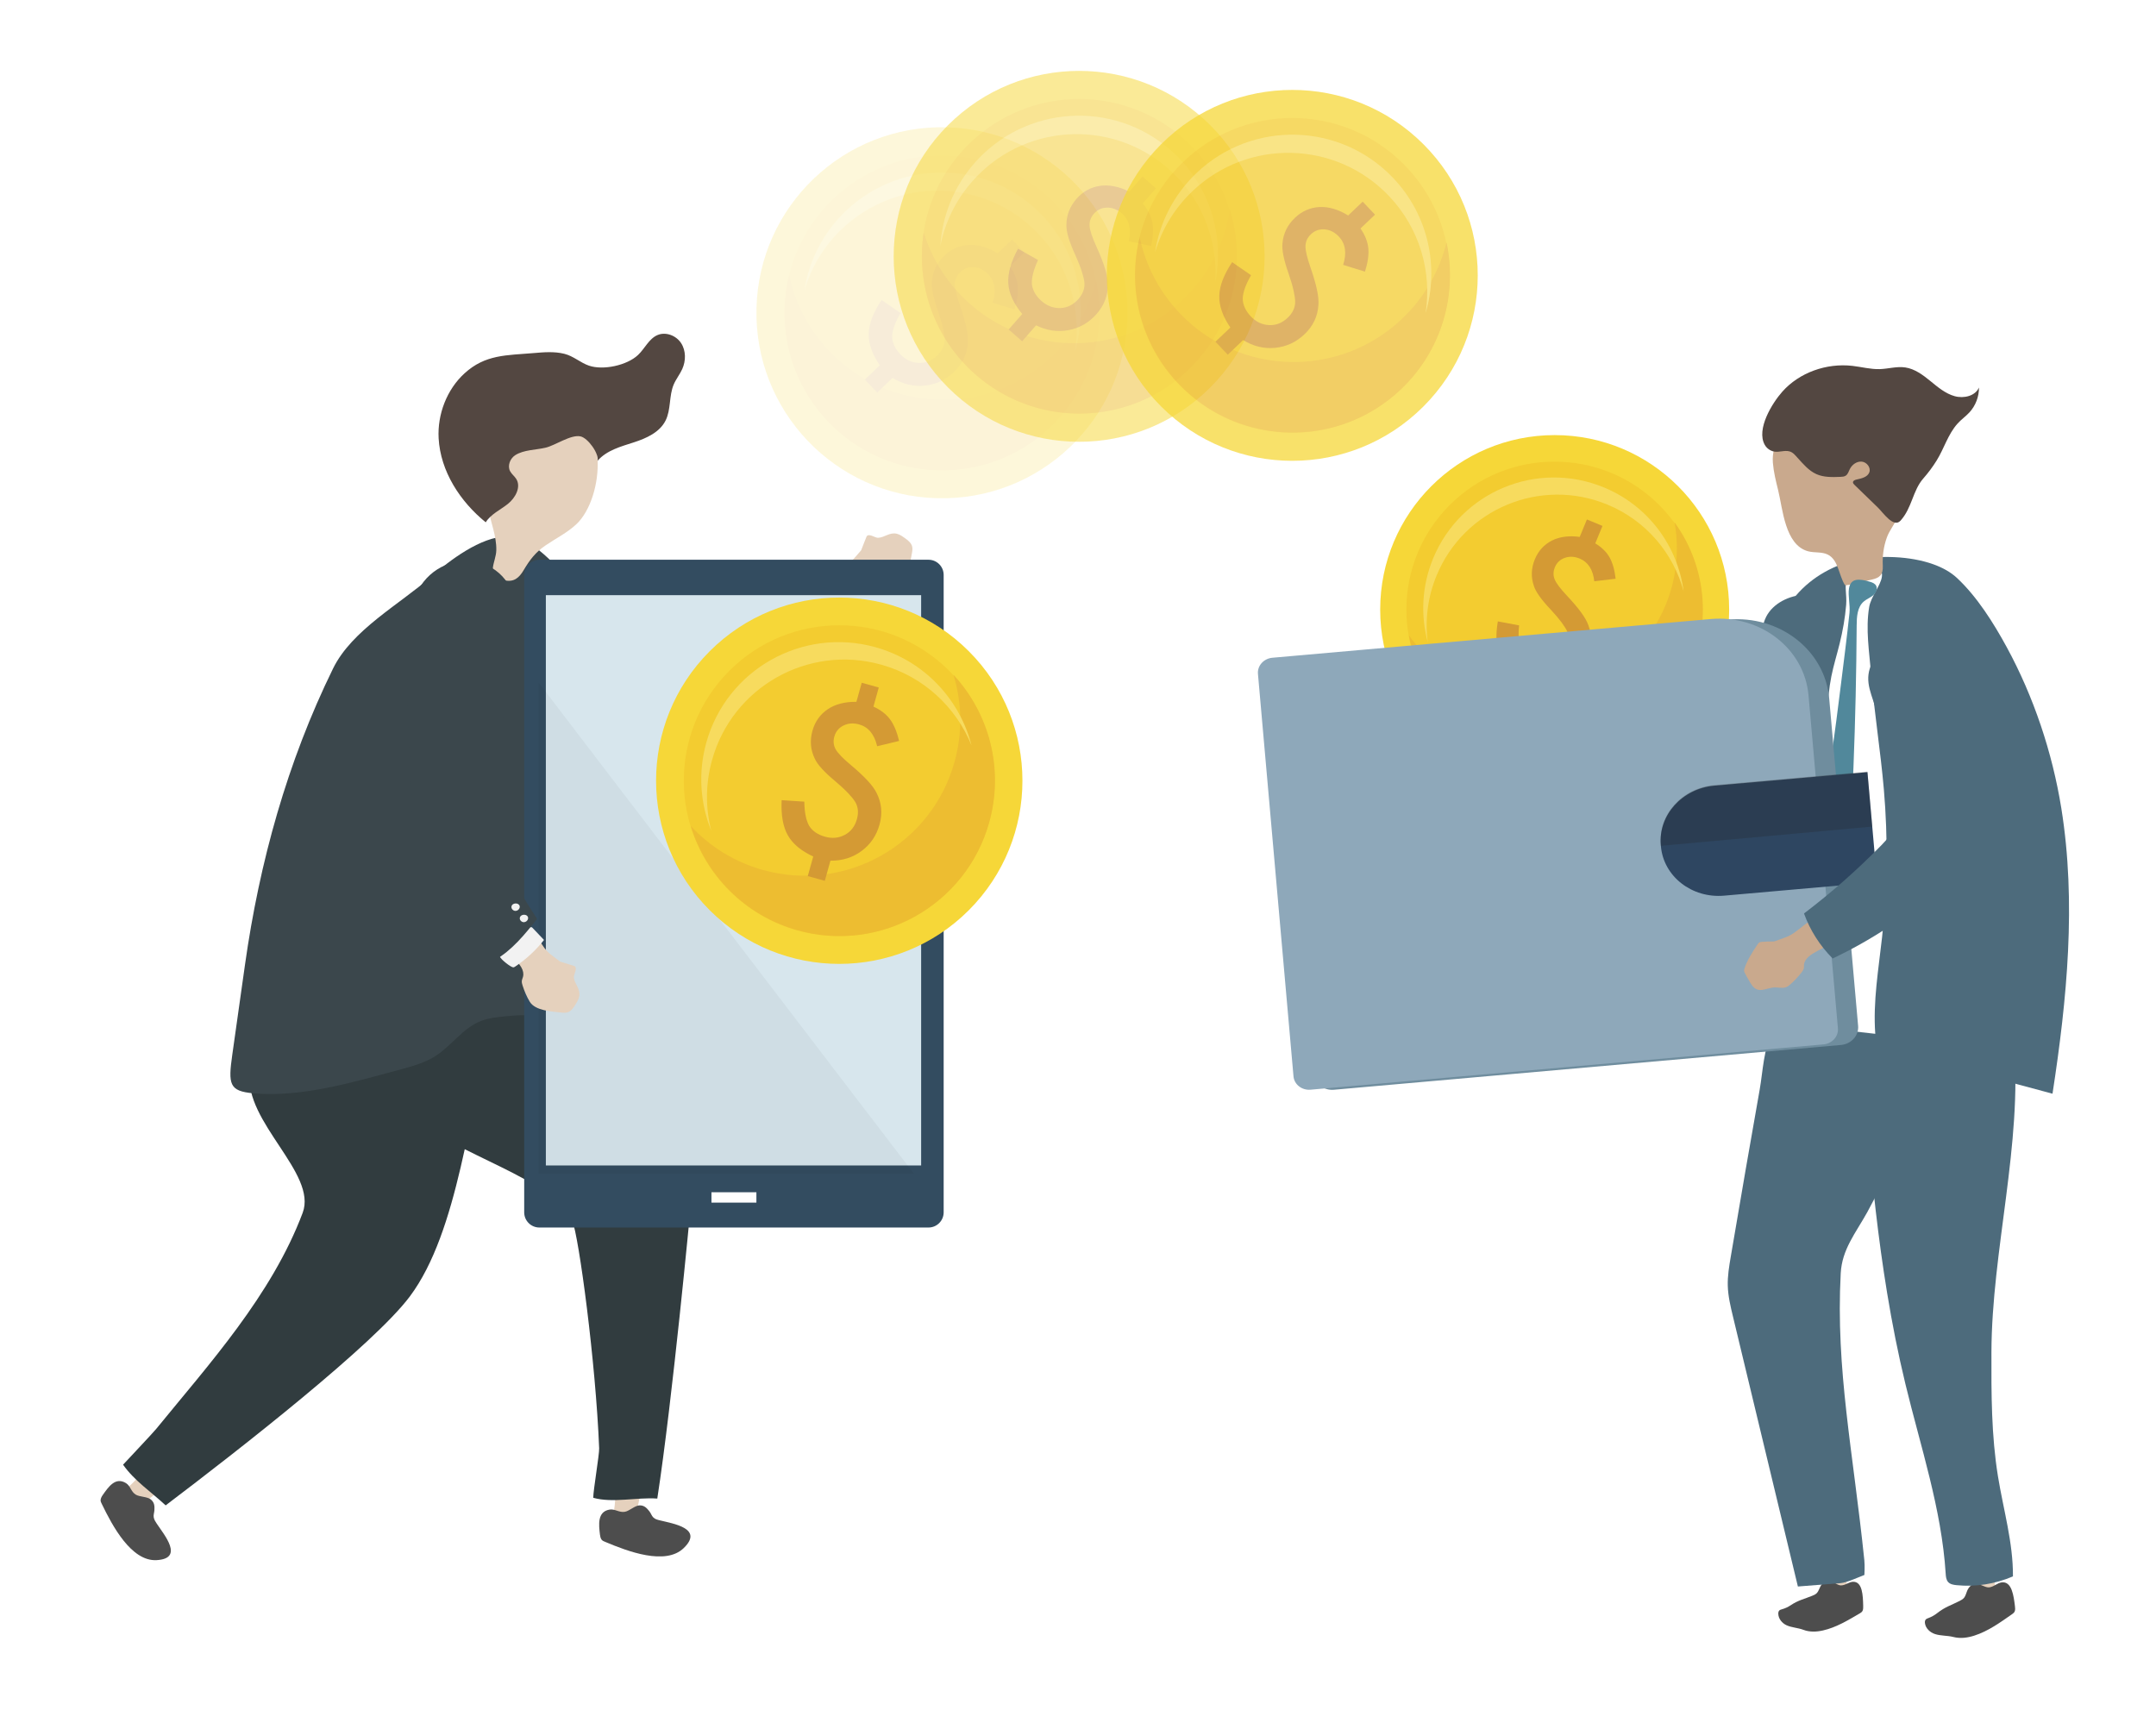 <?xml version="1.0" encoding="utf-8"?>
<!-- Generator: Adobe Illustrator 27.5.0, SVG Export Plug-In . SVG Version: 6.00 Build 0)  -->
<svg version="1.1" xmlns="http://www.w3.org/2000/svg" xmlns:xlink="http://www.w3.org/1999/xlink" x="0px" y="0px"
	 viewBox="0 0 1122 900" style="enable-background:new 0 0 1122 900;" xml:space="preserve">
<g id="background">
	<rect x="0" y="0" style="fill:#FFFFFF;" width="1122" height="900"/>
</g>
<g id="object">
	<g style="opacity:0.19;">
		<g>
			<g>
				
					<ellipse transform="matrix(0.025 -1 1 0.025 315.024 648.864)" style="fill:#F6D738;" cx="490.166" cy="162.928" rx="96.53" ry="96.53"/>
			</g>
			<g>
				
					<ellipse transform="matrix(0.025 -1 1 0.025 315.024 648.864)" style="fill:#F3CC30;" cx="490.166" cy="162.928" rx="81.924" ry="81.924"/>
			</g>
			<g>
				<path style="fill:#EDBD31;" d="M570.37,145.795c-3.606,14.689-11.318,28.554-23.091,39.752
					c-32.784,31.183-84.639,29.885-115.821-2.899c-10.83-11.386-17.738-25.073-20.774-39.395
					c-6.435,26.215,0.208,55.059,20.192,76.07c31.183,32.784,83.038,34.082,115.821,2.899
					C568.096,201.869,576.076,172.71,570.37,145.795z"/>
			</g>
			<g>
				<path style="fill:#F7DB5E;" d="M438.164,119.132c28.94-27.526,74.714-26.38,102.24,2.559
					c16.089,16.916,22.378,39.582,19.051,60.995c7.102-23.989,1.546-51.007-16.935-70.437c-27.526-28.94-73.301-30.085-102.24-2.559
					c-12.024,11.437-19.245,26.024-21.61,41.245C422.146,139.194,428.654,128.178,438.164,119.132z"/>
			</g>
			<path style="fill:#D49A34;" d="M533.14,131.386l-7.562,7.193c2.398,3.5,3.756,6.937,4.073,10.309
				c0.317,3.373-0.262,7.426-1.736,12.16l-11.362-3.523c1.962-6.178,1.206-11.094-2.267-14.746
				c-2.153-2.264-4.609-3.505-7.365-3.725c-2.757-0.22-5.138,0.625-7.144,2.533c-1.827,1.737-2.77,3.785-2.828,6.144
				c-0.058,2.308,0.815,6.034,2.62,11.176c1.545,4.458,2.661,8.296,3.346,11.515c0.685,3.219,0.938,5.893,0.76,8.023
				c-0.374,5.892-2.785,10.954-7.235,15.186c-4.373,4.16-9.479,6.518-15.318,7.074c-5.79,0.558-11.331-0.786-16.622-4.032
				l-7.987,7.597l-6.422-6.752l7.755-7.377c-3.972-5.825-5.894-11.321-5.764-16.49c0.129-5.169,2.359-11.014,6.691-17.535l9.849,6.8
				c-2.809,4.877-4.255,8.946-4.336,12.208c0.068,3.266,1.485,6.352,4.25,9.259c2.691,2.829,5.855,4.327,9.492,4.494
				c3.586,0.165,6.808-1.11,9.663-3.826c2.546-2.422,3.845-5.152,3.896-8.189c-0.013-1.507-0.29-3.484-0.831-5.934
				c-0.542-2.449-1.409-5.409-2.603-8.879c-2.509-7.119-3.571-12.356-3.185-15.71c0.43-5.162,2.601-9.602,6.511-13.321
				c1.852-1.762,3.856-3.105,6.014-4.031c2.157-0.925,4.418-1.446,6.781-1.563c2.363-0.116,4.803,0.196,7.321,0.937
				c2.517,0.741,5.037,1.896,7.559,3.466l7.562-7.193L533.14,131.386z"/>
		</g>
	</g>
	<g style="opacity:0.52;">
		<g>
			<g>
				
					<ellipse transform="matrix(0.707 -0.707 0.707 0.707 70.207 436.216)" style="fill:#F6D738;" cx="561.662" cy="133.361" rx="96.53" ry="96.53"/>
			</g>
			<g>
				
					<ellipse transform="matrix(0.707 -0.707 0.707 0.707 70.207 436.216)" style="fill:#F3CC30;" cx="561.662" cy="133.361" rx="81.924" ry="81.924"/>
			</g>
			<g>
				<path style="fill:#EDBD31;" d="M639.964,108.967c-2.248,14.958-8.661,29.469-19.361,41.696
					c-29.796,34.049-81.552,37.497-115.601,7.702c-11.825-10.348-19.956-23.346-24.288-37.33
					c-4.012,26.694,5.24,54.81,27.062,73.905c34.049,29.796,85.806,26.348,115.601-7.702
					C642.825,165.014,648.106,135.248,639.964,108.967z"/>
			</g>
			<g>
				<path style="fill:#F7DB5E;" d="M505.874,94.503c26.302-30.057,71.989-33.1,102.046-6.799
					c17.568,15.374,25.903,37.371,24.547,58.998c4.879-24.538-3.124-50.935-23.303-68.593
					c-30.057-26.302-75.744-23.258-102.046,6.799c-10.928,12.488-16.785,27.675-17.749,43.048
					C491.758,115.945,497.231,104.38,505.874,94.503z"/>
			</g>
			<path style="fill:#D49A34;" d="M601.573,98.022l-6.873,7.854c2.708,3.266,4.374,6.564,4.999,9.894
				c0.624,3.33,0.418,7.419-0.617,12.268l-11.637-2.47c1.389-6.332,0.187-11.158-3.606-14.477c-2.351-2.057-4.91-3.069-7.674-3.036
				c-2.765,0.033-5.059,1.092-6.883,3.175c-1.66,1.897-2.412,4.022-2.255,6.377c0.153,2.304,1.363,5.934,3.631,10.89
				c1.946,4.298,3.408,8.018,4.385,11.161c0.976,3.143,1.473,5.782,1.49,7.92c0.166,5.901-1.772,11.163-5.816,15.784
				c-3.975,4.542-8.844,7.357-14.607,8.445c-5.715,1.085-11.355,0.253-16.922-2.495l-7.259,8.295l-7.013-6.137l7.049-8.055
				c-4.488-5.437-6.905-10.735-7.248-15.895c-0.344-5.159,1.342-11.184,5.06-18.073l10.429,5.871
				c-2.352,5.113-3.419,9.297-3.201,12.553c0.367,3.246,2.059,6.19,5.079,8.832c2.938,2.571,6.226,3.774,9.863,3.607
				c3.586-0.163,6.678-1.728,9.273-4.693c2.314-2.645,3.358-5.482,3.131-8.511c-0.151-1.499-0.608-3.443-1.37-5.833
				c-0.763-2.39-1.898-5.257-3.403-8.604c-3.149-6.86-4.685-11.978-4.608-15.354c-0.044-5.179,1.712-9.799,5.266-13.86
				c1.683-1.924,3.556-3.445,5.621-4.564c2.064-1.118,4.267-1.844,6.61-2.176c2.342-0.332,4.801-0.244,7.376,0.264
				c2.574,0.508,5.19,1.428,7.844,2.76l6.873-7.854L601.573,98.022z"/>
		</g>
	</g>
	<g style="opacity:0.75;">
		<g>
			<g>
				
					<ellipse transform="matrix(0.707 -0.707 0.707 0.707 95.705 517.558)" style="fill:#F6D738;" cx="672.6" cy="143.253" rx="96.53" ry="96.53"/>
			</g>
			<g>
				
					<ellipse transform="matrix(0.707 -0.707 0.707 0.707 95.705 517.558)" style="fill:#F3CC30;" cx="672.6" cy="143.253" rx="81.924" ry="81.924"/>
			</g>
			<g>
				<path style="fill:#EDBD31;" d="M752.804,126.119c-3.606,14.689-11.318,28.553-23.091,39.752
					c-32.784,31.183-84.639,29.885-115.821-2.899c-10.83-11.386-17.738-25.073-20.774-39.394
					c-6.435,26.215,0.208,55.059,20.192,76.07c31.183,32.784,83.038,34.082,115.821,2.899
					C750.529,182.193,758.51,153.035,752.804,126.119z"/>
			</g>
			<g>
				<path style="fill:#F7DB5E;" d="M620.598,99.457c28.94-27.526,74.714-26.38,102.24,2.559
					c16.089,16.916,22.378,39.582,19.051,60.995c7.102-23.989,1.546-51.007-16.935-70.437c-27.526-28.94-73.301-30.085-102.24-2.559
					c-12.024,11.437-19.245,26.024-21.61,41.245C604.58,119.519,611.088,108.503,620.598,99.457z"/>
			</g>
			<path style="fill:#D49A34;" d="M715.574,111.711l-7.562,7.193c2.398,3.5,3.756,6.937,4.074,10.309
				c0.317,3.373-0.262,7.426-1.736,12.16l-11.362-3.523c1.962-6.178,1.207-11.094-2.267-14.746
				c-2.153-2.264-4.609-3.505-7.365-3.725c-2.757-0.22-5.138,0.625-7.144,2.533c-1.827,1.738-2.77,3.785-2.828,6.144
				c-0.058,2.308,0.815,6.034,2.62,11.176c1.545,4.458,2.661,8.296,3.346,11.515c0.685,3.219,0.938,5.893,0.76,8.023
				c-0.374,5.892-2.785,10.954-7.235,15.186c-4.373,4.16-9.479,6.518-15.318,7.074c-5.79,0.558-11.331-0.786-16.622-4.032
				l-7.987,7.597l-6.422-6.752l7.755-7.377c-3.972-5.825-5.894-11.321-5.765-16.491c0.129-5.169,2.359-11.014,6.691-17.535
				l9.849,6.8c-2.809,4.877-4.255,8.945-4.336,12.208c0.068,3.266,1.485,6.352,4.25,9.259c2.691,2.829,5.855,4.327,9.492,4.494
				c3.586,0.165,6.808-1.11,9.663-3.826c2.546-2.422,3.845-5.152,3.896-8.189c-0.013-1.507-0.29-3.485-0.831-5.934
				c-0.542-2.449-1.409-5.409-2.603-8.879c-2.509-7.119-3.571-12.356-3.185-15.711c0.43-5.162,2.601-9.602,6.511-13.321
				c1.852-1.762,3.856-3.105,6.014-4.031c2.157-0.925,4.418-1.446,6.781-1.563c2.363-0.116,4.803,0.196,7.321,0.937
				c2.517,0.741,5.037,1.896,7.559,3.466l7.562-7.193L715.574,111.711z"/>
		</g>
	</g>
	<g>
		<path style="fill:#E5D1BD;" d="M467.94,278.214c-0.38-0.17-0.772-0.311-1.179-0.414c-3.794-0.954-6.381,1.98-9.855,2.092
			c-1.549,0.05-5.195-2.819-6.044-0.387c-0.306,0.9-1.595,3.842-2.704,6.873c-1.765,2.021-3.443,4.126-5.39,5.972
			c-4.929,4.67-20.828,8.712-18.15,17.653c0.518,1.729,1.056,3.499,2.143,4.94c0.888,1.178,2.096,2.069,3.322,2.886
			c0.956,0.636,2.321,1.875,3.419,1.657c1.152-0.229,3.047-2.506,3.98-3.272c2.664-2.189,5.328-4.379,7.993-6.569
			c2.613-2.148,5.891-4.433,9.089-3.338c0.7,0.24,1.348,0.635,2.073,0.777c0.819,0.16,1.662-0.016,2.472-0.215
			c2.968-0.729,5.952-1.715,8.679-3.12c4.874-2.515,5.871-11.067,6.775-15.814c0.225-1.182,0.419-2.413,0.11-3.576
			c-0.502-1.891-2.196-3.179-3.783-4.319C469.95,279.367,468.988,278.682,467.94,278.214z"/>
		<path style="fill:#3B474C;" d="M370.513,358.054c4.318,0.327,8.698,0.652,12.949-0.178c3.389-0.661,6.594-2.037,9.731-3.483
			c19.455-8.962,37.504-20.982,53.286-35.487c-4.238-9.159-10.304-17.464-17.736-24.279c-15.335,8.638-31.357,16.05-47.865,22.141
			c-3.376,1.246-6.818,2.447-10.403,2.746c-5.165,0.432-10.281-1.026-15.261-2.469c-19.311-5.597-38.621-11.194-57.932-16.792
			c-11.651-3.377-23.749-6.788-35.742-4.978c-33.254,5.02-31.804,47.629-1.245,54.753
			C294.605,358.029,335.286,355.383,370.513,358.054z"/>
	</g>
	<g>
		<g>
			<g>
				<g>
					<path style="fill:#E5D1BD;" d="M64.048,776.042c2.363,3.086,5.402,5.417,8.093,8.141c10.687-7.913,20.499-15.979,29.349-26.16
						c-7.604-1.296-8.785-8.022-17.962-1.382C80.559,758.792,69.143,773.03,64.048,776.042z"/>
					<path style="fill:#4D4D4D;" d="M78.543,780.43c1.851,1.582,1.925,3.354,1.813,5.518c-0.065,1.257-0.59,2.508-0.348,3.759
						c0.242,1.252,0.848,2.176,1.589,3.29c3.903,5.865,14.37,18.16-0.123,18.961c-13.161,0.727-23.055-18.003-28.427-29.104
						c-0.353-0.73-0.79-1.449-0.686-2.283c0.104-0.834,0.527-1.688,1.065-2.45c2.994-4.24,6.63-9.661,12.154-6.234
						c2.357,1.462,2.551,4.437,5.058,5.974C72.69,779.121,76.692,778.848,78.543,780.43z"/>
				</g>
				<path style="fill:#313C3F;" d="M129.971,558.41c-2.95,25.529,35.263,52.226,27.547,72.773
					c-16.141,42.98-49.069,79.135-76.215,112.466c-1.94,2.382-14.509,15.636-17.254,18.636c5.802,8.292,14.469,14.038,22.156,21.17
					c38.793-29.368,108.411-83.755,127.1-108.766c25.368-33.948,30.727-97.668,42.887-141.666c2.014-7.288,5.042-17.787,0.43-24.74
					c-3.537-5.333-8.784-7.847-15.49-9.803c-17.943-5.233-42.301-15.838-59.93-5.402
					C161.933,504.486,132.238,538.794,129.971,558.41z"/>
			</g>
			<g>
				<g>
					<path style="fill:#E5D1BD;" d="M318.653,789.925c3.92,0.81,7.867,0.415,11.792,0.844c3.149-13.703,5.634-27.137,5.805-41.396
						c-6.89,4.527-12.11,0.274-14.759,11.925C320.634,765.069,320.833,784.028,318.653,789.925z"/>
					<path style="fill:#4D4D4D;" d="M332.929,783.455c2.454,0.002,3.677,1.434,5.033,3.118c0.787,0.978,1.169,2.365,2.089,3.227
						c0.92,0.862,2.021,1.125,3.329,1.45c6.887,1.711,22.965,4.157,12.475,14.395c-9.526,9.297-29.3,1.685-40.744-3.123
						c-0.753-0.316-1.582-0.581-2.076-1.277c-0.494-0.695-0.71-1.648-0.819-2.571c-0.609-5.133-1.44-11.931,5.001-13.021
						c2.747-0.465,5.049,1.667,7.991,1.141C327.618,786.363,330.476,783.453,332.929,783.455z"/>
				</g>
				<path style="fill:#313C3F;" d="M216.204,581.706c18.85,18.521,72.798,32.117,81.575,53.436
					c3.521,8.552,12.264,74.087,14.029,118.616c0.126,3.182-3.043,21.547-3.077,25.753c10.053,2.836,22.495-0.342,33.331,0.407
					c7.916-51.31,17.251-150.941,17.251-150.941c-10.721-44.875-62.474-96.335-91.192-136.763
					c-4.757-6.696-10.319-15.867-18.856-16.994c-6.548-0.864-11.717,1.413-17.604,5.18c-15.752,10.08-63.372,26.171-66.863,46.254
					C160.982,548.604,201.721,567.475,216.204,581.706z"/>
			</g>
			<path style="fill:#3B474C;" d="M224.305,300.157c-16.41,14.447-41.12,27.661-50.977,47.764
				c-23.845,48.633-38.311,100.852-45.841,154.21c-2.202,15.606-4.404,31.212-6.607,46.817
				c-2.168,15.354-1.628,18.918,10.915,20.046c25.353,2.319,52.799-6.007,77.153-12.547c6.21-1.668,12.495-3.493,17.892-6.989
				c8.157-5.284,13.899-14.136,22.874-17.863c4.24-1.761,8.887-2.228,13.456-2.675c9.778-0.958,20.721-1.583,28.274,4.702
				c4.421,3.679,6.646,9.51,11.149,12.964c3.14-4.303-1.222-17.699-1.987-23.055c-1.174-8.22-2.194-16.47-2.372-24.781
				c-0.361-16.879,0.705-33.762,2.18-50.523c2.578-29.293,3.923-58.727,6.328-87.953c1.723-20.932,6.065-37.322-8.18-55.007
				c-7.755-9.627-21.972-26.345-34.829-26.12C250.089,279.386,233.991,291.63,224.305,300.157z"/>
			<g>
				<path style="fill:#E5D1BD;" d="M300.034,272.739c-4.752,4.501-10.731,7.433-16.136,11.121
					c-5.258,3.588-8.231,7.558-11.401,12.906c-2.29,3.862-5.057,6.484-10.289,5.182c-9.867-2.457-4.078-9.102-3.928-15.583
					c0.172-7.409-2.943-14.582-4.237-21.783c-3.739-20.806,12.467-52.355,36.973-50.547
					C317.811,216.011,314.454,259.08,300.034,272.739z"/>
			</g>
			<path style="fill:#534741;" d="M268.133,236.894c-2.685,1.736-4.164,5.495-2.675,8.329c0.797,1.517,2.272,2.567,3.186,4.017
				c2.68,4.251-0.438,9.903-4.365,13.033c-3.926,3.13-8.852,5.293-11.5,9.564c-13.358-10.848-23.579-26.567-24.512-43.773
				c-0.673-12.418,4.258-25.357,13.482-33.767c10.827-9.871,21.778-9.328,35.871-10.533c5.317-0.454,10.811-0.936,16.053,0.368
				c4.802,1.194,8.344,4.634,12.817,6.168c7.405,2.54,19.769-0.11,25.553-5.559c3.543-3.337,5.634-8.426,10.102-10.348
				c4.317-1.857,9.716,0.223,12.296,4.158c2.58,3.935,2.548,9.233,0.608,13.522c-1.263,2.793-3.247,5.217-4.446,8.038
				c-2.526,5.943-1.34,13.05-4.256,18.811c-3.085,6.097-9.943,9.17-16.43,11.28c-6.741,2.193-14.079,4.069-18.948,9.609
				c0.89-3.675-4.989-11.861-8.874-12.697c-5.027-1.082-12.988,4.641-18.138,5.873C279.001,234.174,272.523,234.057,268.133,236.894
				z"/>
		</g>
		<g>
			<g>
				<path style="fill:#334C60;" d="M483.19,638.854H280.697c-4.363,0-7.899-3.537-7.899-7.899V299.21
					c0-4.363,3.537-7.899,7.899-7.899H483.19c4.363,0,7.899,3.537,7.899,7.899v331.744
					C491.089,635.317,487.552,638.854,483.19,638.854z"/>
				<rect x="284.067" y="309.75" style="fill:#D7E6ED;" width="195.303" height="296.805"/>
				<rect x="370.25" y="620.497" style="fill:#FFFFFF;" width="23.386" height="5.397"/>
			</g>
			<polygon style="opacity:0.04;" points="280.259,355.201 280.259,610.806 475.561,610.806 			"/>
		</g>
		<g>
			<g>
				<g>
					
						<ellipse transform="matrix(0.707 -0.707 0.707 0.707 -159.363 427.904)" style="fill:#F6D738;" cx="436.845" cy="406.32" rx="95.342" ry="95.342"/>
				</g>
				<g>
					
						<ellipse transform="matrix(0.707 -0.707 0.707 0.707 -159.363 427.904)" style="fill:#F3CC30;" cx="436.845" cy="406.32" rx="80.915" ry="80.915"/>
				</g>
				<g>
					<path style="fill:#EDBD31;" d="M496.185,351.18c4.38,14.283,4.859,29.945,0.546,45.402
						c-12.013,43.043-56.645,68.199-99.688,56.186c-14.949-4.172-27.737-12.281-37.563-22.889
						c7.816,25.49,28.055,46.587,55.641,54.285c43.043,12.013,87.675-13.143,99.688-56.186
						C522.648,399.884,514.652,371.116,496.185,351.18z"/>
				</g>
				<g>
					<path style="fill:#F7DB5E;" d="M370.571,395.51c10.604-37.996,50.002-60.202,87.999-49.598
						c22.209,6.198,39.019,22.236,47.04,42.079c-6.124-23.939-24.516-44.038-50.026-51.158
						c-37.996-10.604-77.394,11.601-87.998,49.598c-4.406,15.787-3.143,31.814,2.558,45.919
						C367.145,420.634,367.086,407.996,370.571,395.51z"/>
				</g>
				<path style="fill:#D49A34;" d="M457.318,357.812l-2.771,9.929c3.805,1.754,6.697,3.981,8.674,6.68
					c1.977,2.7,3.538,6.43,4.685,11.191l-11.419,2.765c-1.465-6.233-4.594-10.019-9.389-11.357c-2.972-0.829-5.683-0.639-8.131,0.57
					c-2.449,1.209-4.041,3.131-4.776,5.765c-0.669,2.398-0.432,4.612,0.713,6.642c1.119,1.987,3.746,4.704,7.881,8.151
					c3.567,2.998,6.457,5.688,8.668,8.071c2.21,2.383,3.779,4.522,4.706,6.419c2.666,5.186,3.184,10.699,1.554,16.542
					c-1.602,5.742-4.739,10.327-9.408,13.755c-4.628,3.405-10.007,5.07-16.138,4.997l-2.926,10.486l-8.865-2.474l2.842-10.183
					c-6.318-2.929-10.731-6.616-13.238-11.066c-2.508-4.449-3.576-10.535-3.204-18.258l11.795,0.78
					c0.087,5.558,0.921,9.74,2.505,12.548c1.712,2.735,4.475,4.635,8.292,5.7c3.715,1.037,7.156,0.705,10.325-0.996
					c3.125-1.675,5.211-4.388,6.257-8.137c0.933-3.343,0.652-6.316-0.842-8.917c-0.774-1.271-2.011-2.808-3.71-4.611
					c-1.699-1.803-3.934-3.873-6.703-6.212c-5.732-4.767-9.284-8.67-10.656-11.71c-2.249-4.595-2.656-9.459-1.224-14.593
					c0.679-2.432,1.698-4.586,3.059-6.463c1.361-1.877,3.014-3.463,4.959-4.759c1.945-1.295,4.173-2.266,6.683-2.913
					c2.509-0.646,5.232-0.942,8.165-0.888l2.771-9.929L457.318,357.812z"/>
			</g>
		</g>
		<g>
			<path style="fill:#E5D1BD;" d="M301.129,519.626c0.141-0.393,0.253-0.795,0.324-1.21c0.667-3.863-2.444-6.231-2.813-9.695
				c-0.165-1.545,2.418-5.403-0.064-6.07c-0.918-0.239-3.94-1.309-7.039-2.192c-2.142-1.614-4.361-3.135-6.341-4.945
				c-5.012-4.58-10.215-20.173-18.91-16.832c-1.682,0.646-3.403,1.316-4.756,2.509c-1.105,0.975-1.903,2.249-2.625,3.535
				c-0.562,1.003-1.693,2.46-1.395,3.54c0.313,1.134,2.719,2.86,3.551,3.735c2.376,2.5,4.752,5.001,7.129,7.501
				c2.331,2.453,4.848,5.56,3.996,8.838c-0.186,0.717-0.532,1.395-0.619,2.13c-0.099,0.83,0.139,1.66,0.397,2.455
				c0.945,2.912,2.148,5.822,3.748,8.444c2.864,4.685,11.446,5.047,16.236,5.598c1.192,0.137,2.432,0.239,3.565-0.156
				c1.844-0.643,3-2.431,4.016-4.102C300.13,521.721,300.74,520.71,301.129,519.626z"/>
			<g>
				<path style="fill:#F2F2F2;" d="M267.123,503.439c0.378-0.004,0.718-0.219,1.033-0.429c5.665-3.787,10.73-8.469,14.95-13.819
					c-1.978-2.083-3.957-4.167-5.935-6.25c-0.147-0.155-0.303-0.316-0.506-0.385c-0.424-0.144-0.86,0.157-1.207,0.441
					c-3.794,3.096-7.588,6.192-11.382,9.288c-1.7,1.388-4.754,3.253-3.881,5.703C260.663,499.296,265.817,503.453,267.123,503.439z"
					/>
				<path style="fill:#3B474C;" d="M214.461,428.168c-0.005,4.341-0.002,8.743,1.139,12.931c0.91,3.339,2.517,6.44,4.187,9.468
					c10.361,18.782,22.072,34.418,37.674,49.116c8.797-4.917,15.814-13.531,22.042-21.466c-9.733-14.687-15.914-26.707-23.2-42.755
					c-1.49-3.282-2.94-6.634-3.505-10.195c-0.814-5.131,0.257-10.354,1.323-15.438c4.134-19.719,8.268-39.438,12.403-59.157
					c2.494-11.897,4.989-24.244,2.298-36.098c-7.464-32.869-49.746-28.254-54.565,2.822
					C208.847,352.288,214.502,392.756,214.461,428.168z"/>
				<path style="fill:#F2F2F2;" d="M273.964,476.375c-1.26-0.706-3.349-0.143-3.464,1.438c-0.084,1.161,1.065,2.212,2.226,2.13
					c1.86-0.131,2.962-2.52,1.301-3.53C274.006,476.399,273.985,476.386,273.964,476.375z"/>
				<path style="fill:#F2F2F2;" d="M269.617,470.5c-1.26-0.706-3.349-0.143-3.464,1.438c-0.084,1.161,1.065,2.212,2.226,2.13
					c1.86-0.131,2.962-2.52,1.301-3.53C269.659,470.524,269.638,470.512,269.617,470.5z"/>
			</g>
		</g>
	</g>
	<g>
		<g>
			<path style="fill:#C9A98D;" d="M807.063,439.089c0.292-0.628,0.598-1.209,0.878-1.708c1.985-3.544,4.463-6.811,7.341-9.678
				c0.512-0.51,1.057-1.021,1.732-1.28c0.559-0.215,1.169-0.243,1.768-0.269c6.162-0.264,11.801-1.413,17.831-2.665
				c4.513-0.938,11.547-2.306,14.276,2.666c0.818,1.491,1.65,3.023,1.842,4.677c0.157,1.352-0.125,2.713-0.473,4.035
				c-0.271,1.03-0.429,2.724-1.402,3.267c-1.021,0.57-4.028,0.228-5.26,0.298c-3.52,0.2-7.041,0.4-10.561,0.6
				c-3.453,0.196-7.5,0.719-9.129,3.468c-0.356,0.601-0.566,1.276-1.01,1.828c-0.501,0.623-1.255,1.035-1.999,1.41
				c-2.729,1.376-5.649,2.588-8.666,3.356c-2.753,0.701-4.33-0.756-6.628-1.963C804.731,445.626,805.758,441.893,807.063,439.089z"
				/>
			<path style="fill:#4D6B7C;" d="M926.134,425.716c-5.706,4.746-12.354,8.082-20.775,10.591
				c-20.807,6.197-42.695,9.449-64.618,9.601c-3.216-8.839-4.468-18.251-3.66-27.519c17.498-3.824,34.656-8.908,51.255-15.186
				c8.133-3.076,14.768-7.034,17.089-15.154c5.167-18.079,8.827-36.51,10.939-55.086c0.467-4.107,0.885-8.315,2.81-12.06
				c3.529-6.866,11.921-11.112,20.313-11.422s16.63,2.9,23.122,7.714c4.653,3.45,8.653,7.927,9.992,13.22
				c1.386,5.475-0.19,11.171-1.95,16.553c-7.851,24.009-19.566,46.983-34.664,67.98
				C932.937,419.191,929.721,422.732,926.134,425.716z"/>
		</g>
		<g>
			<g>
				<g>
					<circle style="fill:#F6D738;" cx="809.068" cy="317.25" r="90.805"/>
				</g>
				<g>
					
						<ellipse transform="matrix(0.707 -0.707 0.707 0.707 12.641 665.018)" style="fill:#F3CC30;" cx="809.068" cy="317.25" rx="77.065" ry="77.065"/>
				</g>
				<g>
					<path style="fill:#EDBD31;" d="M871.446,271.851c2.519,14.004,1.193,28.869-4.643,42.995
						c-16.25,39.338-61.313,58.054-100.651,41.804c-13.662-5.644-24.834-14.765-32.92-25.913
						c4.495,24.992,21.236,47.241,46.447,57.655c39.338,16.25,84.401-2.466,100.651-41.804
						C890.936,320.913,886.643,292.801,871.446,271.851z"/>
				</g>
				<g>
					<path style="fill:#F7DB5E;" d="M747.625,299.498c14.345-34.725,54.123-51.247,88.848-36.902
						c20.297,8.385,34.371,25.46,39.701,45.136c-3.071-23.333-18.179-44.429-41.493-54.06
						c-34.725-14.345-74.504,2.177-88.848,36.902c-5.96,14.428-6.587,29.727-2.799,43.713
						C741.531,322.866,742.911,310.909,747.625,299.498z"/>
				</g>
				<path style="fill:#D49A34;" d="M833.938,273.706l-3.749,9.074c3.399,2.091,5.881,4.525,7.444,7.302
					c1.563,2.778,2.615,6.482,3.159,11.115l-11.112,1.317c-0.677-6.06-3.206-9.996-7.588-11.806
					c-2.716-1.122-5.302-1.25-7.754-0.384c-2.454,0.865-4.177,2.502-5.171,4.909c-0.905,2.192-0.933,4.312-0.081,6.362
					c0.833,2.006,3.008,4.874,6.526,8.603c3.033,3.24,5.46,6.113,7.28,8.617c1.819,2.504,3.06,4.706,3.721,6.604
					c1.932,5.207,1.796,10.479-0.41,15.819c-2.168,5.247-5.654,9.227-10.46,11.938c-4.763,2.694-10.039,3.658-15.828,2.892
					l-3.959,9.583l-8.102-3.347l3.844-9.306c-5.641-3.487-9.396-7.476-11.261-11.968c-1.866-4.492-2.185-10.368-0.956-17.629
					l11.065,2.078c-0.549,5.266-0.235,9.315,0.943,12.15c1.308,2.781,3.706,4.891,7.194,6.332c3.395,1.402,6.687,1.48,9.876,0.232
					c3.145-1.23,5.426-3.558,6.841-6.984c1.262-3.055,1.334-5.898,0.217-8.528c-0.588-1.29-1.582-2.884-2.984-4.782
					c-1.402-1.898-3.28-4.11-5.632-6.635c-4.879-5.159-7.794-9.254-8.746-12.284c-1.604-4.601-1.437-9.247,0.501-13.939
					c0.918-2.223,2.126-4.143,3.627-5.764c1.5-1.62,3.244-2.932,5.23-3.937c1.986-1.003,4.203-1.669,6.651-1.995
					c2.446-0.326,5.055-0.297,7.822,0.088l3.748-9.074L833.938,273.706z"/>
			</g>
		</g>
		<g>
			<g>
				<g>
					<g>
						<path style="fill:#E5D1BD;" d="M961.461,828.322c-3.327-0.02-6.654-0.039-9.981-0.059
							c-2.225-12.196-3.519-24.742-3.843-37.266c4.725,2.289,11.026,0.425,12.318,8.975
							C960.373,802.739,960.804,828.318,961.461,828.322z"/>
						<path style="fill:#4D4D4D;" d="M951.34,822.462c-1.614,0.304-3.085,1.507-4.028,3.293c-0.548,1.037-0.931,2.27-1.622,3.121
							c-0.678,0.834-1.584,1.218-2.464,1.582c-4.209,1.738-7.369,2.316-11.311,4.965c-1.407,0.946-2.958,1.661-4.577,2.112
							c-0.489,0.136-1.01,0.263-1.375,0.629c-0.436,0.438-0.546,1.122-0.526,1.752c0.08,2.614,2.003,4.887,4.307,5.938
							c2.748,1.253,5.881,1.294,8.704,2.359c3.316,1.252,6.772,1.114,10.184,0.354c6.901-1.536,13.151-5.358,19.237-8.911
							c0.542-0.316,1.108-0.67,1.43-1.35c0.344-0.727,0.343-1.687,0.318-2.591c-0.141-5.027-0.265-12.69-5.326-12.49
							c-2.159,0.086-4.066,1.962-6.393,1.881C955.991,825.041,952.792,822.188,951.34,822.462z"/>
					</g>
					<path style="fill:#4D6B7C;" d="M900.688,654.12c-0.839,4.963-1.677,9.967-1.54,15.004c0.147,5.421,1.419,10.733,2.685,15.994
						c11.267,46.855,22.534,93.71,33.802,140.564c7.397-0.583,14.794-1.166,22.191-1.749c3.335-0.263,9.268-3.085,12.416-4.258
						c0,0,0.298-4.531-0.031-7.712c-5.847-56.5-14.947-99.243-12.288-149.235c0.668-12.568,7.781-20.944,13.819-31.855
						c20.514-37.068,24.552-68.227,33.846-92.644c0.588-1.546-61.386-7.887-64.451-8.201c-7.786-0.795-14.433-0.634-18.672,7.022
						c-4.686,8.464-5.04,20.604-6.7,29.97c-2.433,13.729-4.84,27.462-7.221,41.2C905.893,623.514,903.274,638.814,900.688,654.12z"
						/>
				</g>
				<g>
					<g>
						<path style="fill:#E5D1BD;" d="M1039.124,829.081c-3.56,0.326-7.12,0.651-10.68,0.977
							c-3.599-12.319-6.237-25.096-7.836-37.951c5.282,1.865,11.834-0.709,14.071,7.956
							C1035.403,802.867,1038.421,829.146,1039.124,829.081z"/>
						<path style="fill:#4D4D4D;" d="M1027.714,824.103c-1.696,0.481-3.149,1.871-3.979,3.807c-0.482,1.124-0.768,2.433-1.422,3.38
							c-0.641,0.929-1.572,1.418-2.477,1.884c-4.328,2.226-7.649,3.149-11.6,6.285c-1.411,1.12-2.997,2.017-4.683,2.649
							c-0.51,0.191-1.055,0.375-1.408,0.79c-0.423,0.496-0.471,1.211-0.388,1.858c0.347,2.682,2.631,4.821,5.2,5.663
							c3.064,1.004,6.419,0.72,9.544,1.523c3.672,0.944,7.353,0.442,10.927-0.694c7.227-2.298,13.528-6.88,19.682-11.17
							c0.548-0.382,1.118-0.805,1.394-1.538c0.295-0.784,0.198-1.772,0.081-2.699c-0.653-5.159-1.552-13.032-6.944-12.299
							c-2.3,0.312-4.152,2.441-6.649,2.6C1032.946,826.274,1029.24,823.67,1027.714,824.103z"/>
					</g>
					<path style="fill:#4D6B7C;" d="M991.604,720.358c7.915,32.699,18.81,64.993,20.941,98.569c0.1,1.575,0.235,3.288,1.301,4.451
						c1.063,1.16,2.757,1.448,4.322,1.605c9.972,1.004,20.194-0.588,29.388-4.578c0.122-17.55-4.97-34.659-7.786-51.981
						c-3.47-21.347-3.482-43.088-3.412-64.715c0.171-52.807,16.2-108.524,11.683-161.138c-0.856-9.965-17.364-17.272-21.271-26.478
						c-20.847,4.338-42.712,3.696-63.268-1.859c0.804,10.801,3.213,20.41,4.917,30.914c2.244,13.832,2.258,28.338,3.468,42.305
						c2.473,28.527,5.516,57.026,10.156,85.29C984.666,688.722,987.795,704.62,991.604,720.358z"/>
				</g>
				<path style="fill:#4D6B7C;" d="M1006.051,293.652c4.771,1.705,9.048,4.044,12.359,7.13
					c10.447,9.738,19.045,23.424,25.885,35.984c14.008,25.72,23.751,54.801,28.431,83.875c7.893,49.044,2.977,99.408-4.584,148.569
					c-61.329-16.733-123.127-31.588-185.288-44.538c6.678,1.391,26.837-36.406,29.819-42.114
					c7.748-14.829,16.708-33.616,17.631-50.787c1.633-30.38-6.164-60.501-3.407-90.88c1.048-11.551-0.028-21.834,7.769-30.976
					c8.397-9.844,20.361-16.383,32.843-18.776C978.276,289.075,993.793,289.272,1006.051,293.652z"/>
				<path style="fill:#FFFFFF;" d="M960.564,307.138c0.125,2.311,0.413,4.897,0.193,7.622c-0.549,6.765-1.754,13.519-3.37,20.107
					c-1.402,5.72-3.174,11.351-4.332,17.125c-1.263,6.296-1.789,12.715-2.235,19.122c-2.935,42.147-2.633,85.043-14.241,125.667
					c-2.712,9.492-6.076,18.864-7.349,28.653c-0.274,2.104-0.361,4.501,1.082,6.056c1.214,1.309,3.142,1.606,4.914,1.825
					c13.548,1.672,27.107,3.246,40.678,4.72c-1.226-16.813,1.705-33.609,3.553-50.365c2.811-25.494,3.12-51.264,0.921-76.818
					c-1.728-20.082-4.998-39.997-6.641-60.087c-0.942-11.52-2.929-23.304-1.001-34.831c0.922-5.515,5.974-11.069,6.624-15.813
					c0.888-6.478-6.994-3.556-12.223-2.467C960.714,298.989,960.313,302.515,960.564,307.138z"/>
			</g>
			<g>
				<g>
					<g>
						<path style="fill:#C9A98D;" d="M960.107,304.484c0.403,0.647,12.533-2.538,13.879-2.822c4.219-0.891,6.046-2.529,5.835-7.199
							c-0.23-5.073,0.383-9.896,2.091-14.678c1.382-3.87,4.088-6.9,5.626-10.669c1.356-3.323,2.335-6.796,2.99-10.323
							c1.068-5.754,1.319-11.668,1.037-17.507c-0.216-4.476-2.492-8.427-3.7-12.743c-0.914-3.268-1.876-6.63-3.976-9.295
							c-3.685-4.677-10.069-6.236-16.009-6.653c-16.909-1.187-47.031,6.577-45.256,28.312c0.39,4.771,1.55,9.441,2.706,14.087
							c2.439,9.801,3.522,28.578,15.537,31.895c3.388,0.935,7.197,0.172,10.339,1.747
							C956.745,291.413,956.834,299.221,960.107,304.484z"/>
					</g>
				</g>
				<path style="fill:#534741;" d="M1017.215,206.184c-4.812-1.339-8.762-4.713-12.629-7.873c-3.867-3.161-8.091-6.321-13.014-7.068
					c-4.471-0.678-8.899,0.734-13.39,0.863c-4.731,0.136-9.426-1.151-14.153-1.692c-13.636-1.561-27.688,3.536-36.481,13.411
					c-5.231,5.874-13.71,19.512-9.167,27.67c0.99,1.777,2.778,3.09,4.77,3.502c2.643,0.547,5.521-0.791,8.085-0.081
					c1.901,0.526,2.88,1.892,4.234,3.363c2.942,3.198,5.75,6.664,9.816,8.482c3.868,1.729,8.279,1.587,12.512,1.414
					c0.938-0.038,1.927-0.092,2.716-0.603c1.144-0.74,1.531-2.194,2.135-3.415c1.163-2.354,3.674-4.18,6.285-3.902
					c2.611,0.279,4.808,3.173,3.856,5.621c-0.968,2.488-4.094,3.135-6.699,3.718c-0.794,0.178-1.748,0.572-1.79,1.384
					c-0.028,0.547,0.396,1,0.789,1.382c4.094,3.965,8.187,7.931,12.281,11.896c2.495,2.416,8.052,10.698,11.647,6.742
					c6.065-6.675,6.313-15.646,11.904-22.006c2.558-2.911,4.873-6.027,6.914-9.311c3.919-6.301,5.865-13.607,10.864-19.203
					c1.891-2.117,4.281-3.762,6.205-5.85c3.209-3.48,5.008-8.174,4.96-12.94C1027.979,206.08,1022.026,207.523,1017.215,206.184z"/>
			</g>
			<path style="fill:#51889B;" d="M973.268,302.81c1.203,0.358,2.466,0.902,3.078,1.998c0.941,1.688-0.132,3.853-1.625,5.079
				c-1.493,1.226-3.373,1.92-4.832,3.188c-3.37,2.929-3.636,7.977-3.663,12.442c-0.293,49.079-2.216,98.149-5.765,147.101
				c-3.579,1.479-7.158,2.959-10.738,4.438c-2.85-8.4-4.81-17.187-4.745-26.057c0.048-6.608,1.215-13.151,2.322-19.666
				c4.229-24.909,7.62-49.951,10.721-75.022c1.535-12.416,3.16-24.839,4.458-37.282c0.427-4.094-0.856-8.966-0.252-12.755
				C963.126,300.645,967.752,301.17,973.268,302.81z"/>
		</g>
		<g>
			<path style="fill:#6F8D9E;" d="M899.37,322.47l-225.023,19.872c-5.381,0.475-9.385,4.927-8.942,9.943l18.249,206.645
				c0.443,5.016,5.164,8.697,10.546,8.222l263.837-23.3c5.381-0.475,9.384-4.927,8.941-9.943l-15.054-170.465
				C949.717,338.446,926.188,320.101,899.37,322.47z"/>
			<path style="fill:#8EA8BA;" d="M890.249,322.175l-228.047,20.139c-4.546,0.401-7.928,4.162-7.554,8.4l18.498,209.463
				c0.374,4.238,4.363,7.348,8.909,6.946l266.86-23.567c4.546-0.401,7.928-4.162,7.554-8.4l-15.303-173.283
				C939.028,337.654,916.231,319.881,890.249,322.175z"/>
			<path style="fill:#2E4661;" d="M971.835,401.856l-79.634,7.033c-16.79,1.483-29.28,15.372-27.898,31.022l0.051,0.573
				c1.382,15.65,16.113,27.135,32.903,25.652l79.634-7.033L971.835,401.856z"/>
			<path style="opacity:0.25;fill:#272525;" d="M974.338,430.193l-2.528-28.623l-79.634,7.033
				c-16.789,1.483-29.28,15.371-27.898,31.022l0.051,0.573L974.338,430.193z"/>
		</g>
		<g>
			<path style="fill:#C9A98D;" d="M909.04,508.294c-0.339-0.624-0.669-1.252-0.991-1.885c-0.193-0.38-0.386-0.774-0.416-1.199
				c-0.03-0.416,0.099-0.825,0.233-1.22c1.508-4.464,3.893-8.162,6.485-12.039c0.966-1.444,0.981-1.626,2.786-1.796
				c2.004-0.189,4.069-0.166,6.083-0.177c2.583-0.92,5.206-1.737,7.703-2.875c6.32-2.88,16.606-15.674,23.689-10.461
				c1.37,1.008,2.769,2.048,3.639,3.468c0.711,1.161,1.028,2.513,1.269,3.859c0.187,1.049,0.757,2.652,0.103,3.554
				c-0.686,0.947-3.558,1.902-4.646,2.484c-3.109,1.663-6.218,3.326-9.328,4.989c-3.05,1.631-6.501,3.808-6.822,6.988
				c-0.07,0.695,0.024,1.396-0.146,2.083c-0.192,0.776-0.703,1.467-1.22,2.121c-1.896,2.396-4.035,4.726-6.449,6.691
				c-2.203,1.794-4.246,1.137-6.839,1.009c-2.707-0.133-5.165,1.243-7.837,1.347c-2.687,0.105-4.155-1.607-5.5-3.819
				C910.213,510.39,909.613,509.349,909.04,508.294z"/>
			<path style="fill:#4D6B7C;" d="M1022.685,444.576c-3.179,6.707-7.805,12.531-14.389,18.35
				c-16.267,14.378-34.753,26.54-54.576,35.904c-6.637-6.664-11.734-14.676-14.902-23.422
				c14.264-10.833,27.688-22.665,40.104-35.347c6.083-6.213,10.437-12.596,9.125-20.938c-2.921-18.574-7.358-36.834-13.26-54.574
				c-1.305-3.922-2.696-7.916-2.526-12.122c0.312-7.714,6.137-15.097,13.62-18.91c7.482-3.813,16.306-4.368,24.222-2.733
				c5.673,1.172,11.185,3.549,14.628,7.787c3.561,4.383,4.529,10.213,5.197,15.836c2.982,25.083,2.024,50.853-2.835,76.255
				C1026.11,435.794,1024.683,440.359,1022.685,444.576z"/>
		</g>
	</g>
</g>
</svg>
